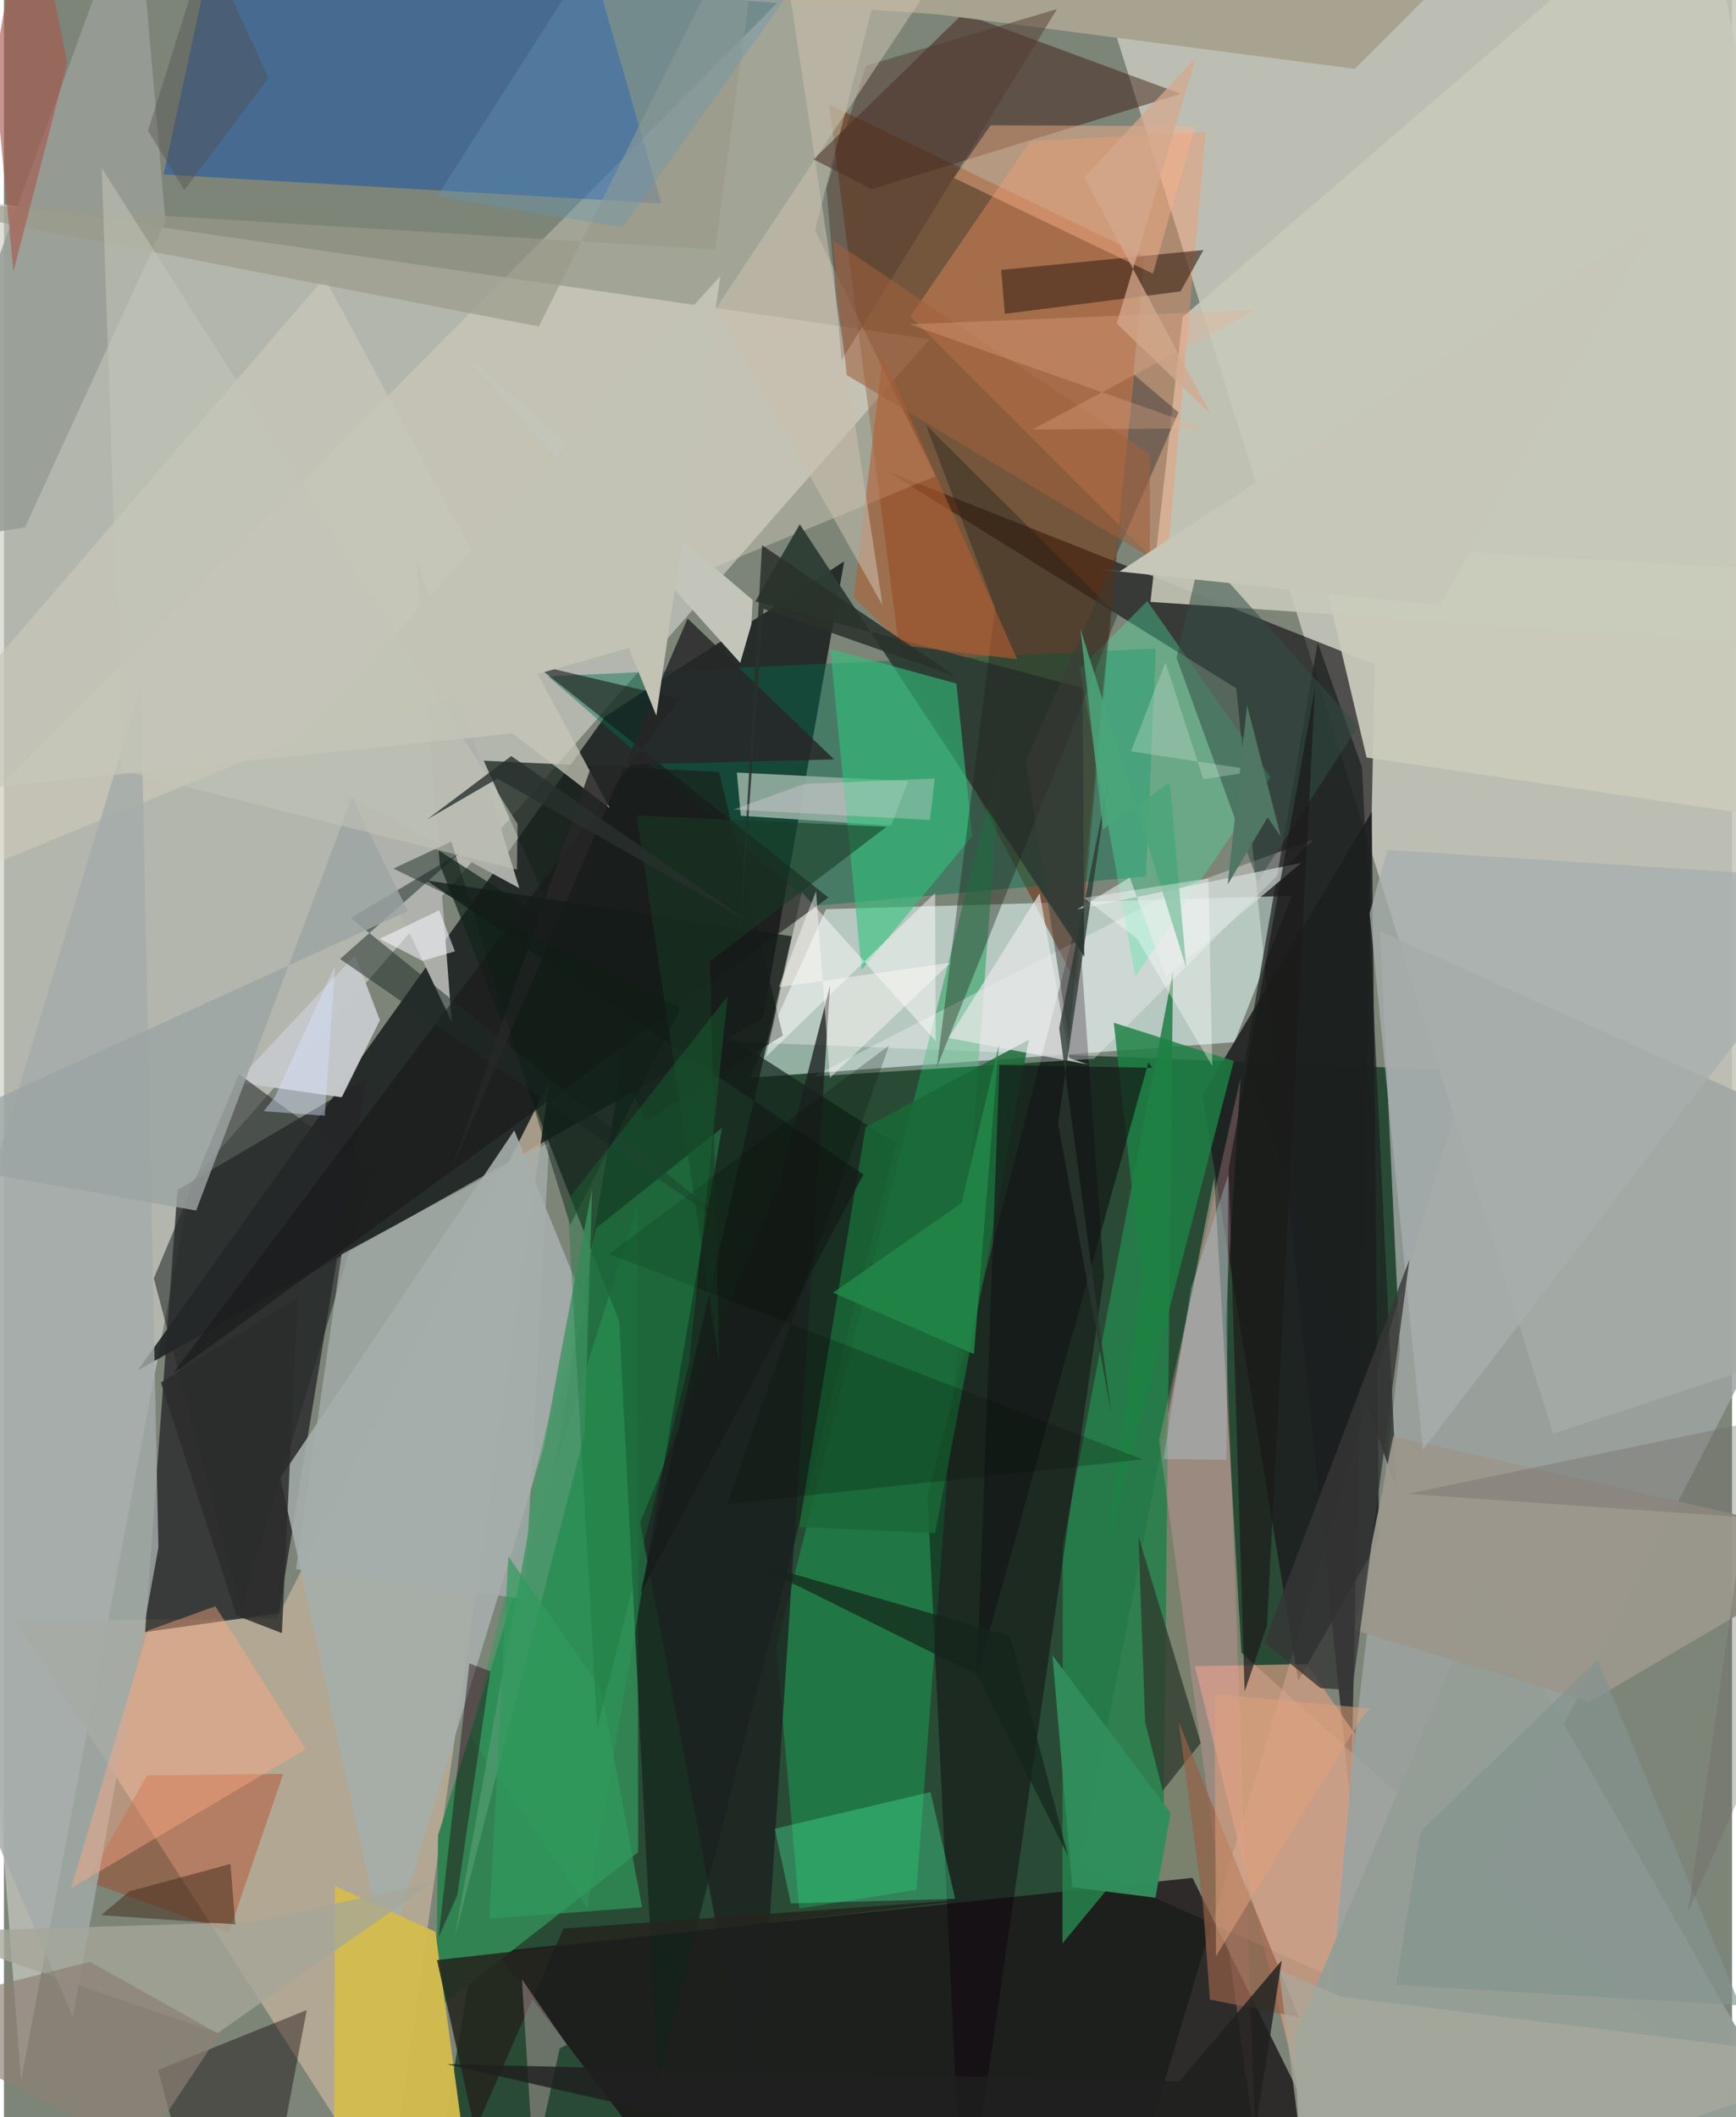 <svg xmlns="http://www.w3.org/2000/svg" width="228" height="278" viewBox="0 0 836 1024"><path fill="#7c8578" d="M0 0h836v1024H0z"/><path fill="#08331a" fill-opacity=".706" d="M537.72 1086l-331.592-15.759 95.058-568.412 406.73 15.997z"/><path fill="#c5c6bb" fill-opacity=".871" d="M527.232-17.556l222.21 710.995 124.686-41.03 14.63-710.88z"/><path fill="#cfcfc7" fill-opacity=".667" d="M447.871 164.067L-62 89.813l70.264 916.39 82.22-434.27z"/><path fill="#191f1e" fill-opacity=".871" d="M290.778 346.607L406.494 271.5l-39.261 221.1L64.698 662.823z"/><path fill="#100e10" fill-opacity=".627" d="M596.14 332.931l55.469 541.574 11.571-553.173-236.033-93.455z"/><path fill="#e7fff9" fill-opacity=".553" d="M595.24 504.086l27.8-70.799-225.353 6.443-36.755 81.524z"/><path fill="#cbb7a5" fill-opacity=".502" d="M520.733 901.79l64.77-332.216 13.127 229.732L898 1070.53z"/><path fill="#6c2701" fill-opacity=".498" d="M551.696 124.054L399.2 50.484l33.64 261.193 86.218 164.452z"/><path fill="#baad97" fill-opacity=".863" d="M264.007 522.867l-78.123 541.498L5.954 784.123l126.242-1.53z"/><path fill="#242527" fill-opacity=".765" d="M175.378 521.73l-91.442 53.848-15.645 213.791 64.623-9.096z"/><path fill="#9fa5a2" fill-opacity=".839" d="M665.71 450.39l9.613 202.19L625.178 1086 898 554.813z"/><path fill="#1a1417" fill-opacity=".788" d="M650.472 1060.898l-75.49-152.641-336.952 35.695L346.663 1086z"/><path fill="#318351" d="M306.483 583.415l.314 312.461-97.858 76.308 1.075-84.638z"/><path fill="#c8c9ba" fill-opacity=".886" d="M554.643 291.114l15.584-137.786L820.37-62 898 314.448z"/><path fill="#dcd5c2" fill-opacity=".4" d="M436.871-62L-62 441.387l512.707-211.066-58.337-118.979z"/><path fill="#12241a" fill-opacity=".706" d="M316.232 1006.45l-18.58-367.28-90.203-229.665L431.59 553.15z"/><path fill="#0147b3" fill-opacity=".427" d="M317.997 98.387L77.221 84.367l24.374-112.413L271.852-62z"/><path fill="#a6aeab" fill-opacity=".894" d="M185.012 947.999l96.818-315.334-34.945-85.91-113.161 168.049z"/><path fill="#26804c" fill-opacity=".878" d="M565.55 469.758L512.22 747.35l-.14 192.603 48.91-59.198z"/><path fill="#006e4d" fill-opacity=".427" d="M552.47 423.883L391.597 438.18 263.219 327.133l293.997-13.436z"/><path fill="#1a9f55" fill-opacity=".51" d="M482.737 362.717l-41.293 551.28-56.715 9.08-11.057-126.445z"/><path fill="#1d1f1f" fill-opacity=".878" d="M626.132 812.802l-46.397-282.964 81.972-137.117 3.494 351.946z"/><path fill="#0d0009" fill-opacity=".443" d="M532.16 617.292L464.151 1086l-17.366-362.452 72.965-280.86z"/><path fill="#f99264" fill-opacity=".384" d="M581.35 63.858l-84.822 4.468-58.053 84.661 123.74 123.645z"/><path fill="#d4bc4e" fill-opacity=".961" d="M208.719 934.336l-48.596-22.092-.539 156.27 69.63 17.486z"/><path fill="#3c1a12" fill-opacity=".471" d="M391.666 77.04l72.349-70.513 105.32 38.852-149.604 46.126z"/><path fill="#90ac9f" fill-opacity=".925" d="M437.437 377.802l-8.285 21.531-72.69-4.78-1.909-20.909z"/><path fill="#d89e82" fill-opacity=".698" d="M630.22 804.864l-54.098.988 58.675 238.42 18.738-205.612z"/><path fill="#c5c8cb" fill-opacity=".98" d="M181.87 493.428l-12.007-31.415-57.702 61.432 51.252 7.273z"/><path fill="#18241d" fill-opacity=".737" d="M345.926 373.33l-113.832-5.412 78.276 174.3 66.443-41.368z"/><path fill="#fdfbff" fill-opacity=".325" d="M569.375 429.374l-177.836 91.25 135.808-8.53 106.116-106.091z"/><path fill="#949e96" fill-opacity=".976" d="M629.036 1086H898L716.455 766.62l-92.199 218.925z"/><path fill="#2e3e35" fill-opacity=".961" d="M521.783 332.7l.828 130.027-137.62-209.13-21.491 37.279z"/><path fill="#2c9f5e" fill-opacity=".443" d="M225.466 839.518l60.95-245.47 60.955-48.574-65.211 377.294z"/><path fill="#0e0007" fill-opacity=".404" d="M74.562 1001.185l9.28 34.749 44.208 33.695 18.428-97.436z"/><path fill="#32c27b" fill-opacity=".592" d="M414.927 469.082l53.491-64.693-7.66-73.773-61.002-16.738z"/><path fill="#b52900" fill-opacity=".322" d="M69.185 858.729l65.91-.78-26.317 76.844-68.508-24.946z"/><path fill="#a3aaa9" fill-opacity=".816" d="M74.717 748.499L33.343 975.53-62 754.339 66.157 332.111z"/><path fill="#afb2ac" fill-opacity=".969" d="M163.967 383.253l85.36 46.317L199.5 269.155l17.11 225.07z"/><path fill="#c3c4ba" d="M356.182 320.619l5.451-18.841.572-11.573-141.848-120.736z"/><path fill="#4ae8a6" fill-opacity=".353" d="M612.745 375.92l-65.414 96.469-26.858-148.973 32.653-32.67z"/><path fill="#c9cabb" fill-opacity=".937" d="M634.635 262.798l24.574 103.599L898 401.688l-10.329-124.193z"/><path fill="#262a2a" fill-opacity=".576" d="M72.494 618.29l42.19 159.798 63.993-211.055-64.978-47.48z"/><path fill="#fdfdfb" fill-opacity=".478" d="M368.602 511.206l17.413-79.797 64.712 72.074-.284-71.589z"/><path fill="#989d96" fill-opacity=".882" d="M78.128 107.055L10.164 255.087l-64.295 10.063L63.949-56.902z"/><path fill="#1d1f1f" fill-opacity=".773" d="M375.397 571.61l24.253-94.94-35.893 556-55.993-296.173z"/><path fill="#452c1d" fill-opacity=".659" d="M569.193 140.955l11.09-20.015-97.846 9.61 1.758 21.239z"/><path fill="#f1a4ae" fill-opacity=".271" d="M558.8 696.448l46.78 342.092-14.617-400.655 7.286-116.667z"/><path fill="#feb28a" fill-opacity=".443" d="M477.313 60.592l-17.737 25.474 96.254 46.298 20.53-71.35z"/><path fill="#47f1a3" fill-opacity=".341" d="M372.872 884.498l75.362-17.725 11.926 51.615-79.452 2.235z"/><path fill="#191919" fill-opacity=".596" d="M327.014 338.005L81.711 664.3l317.11-230.2-141.907-112.599z"/><path fill="#2e392d" fill-opacity=".757" d="M552.061 832.994l-3.211-89.852 30.119 99.847-18.422 23.127z"/><path fill="#1e8244" fill-opacity=".827" d="M550.357 617.522L533.41 749.85l61.562-236.685-58.072-18.513z"/><path fill="#196937" fill-opacity=".831" d="M450.492 741.599l45.325-238.714-79.002 42.28-32.221 193.375z"/><path fill="#c7c8b9" fill-opacity=".741" d="M155.08 134.33l138.047 256.61-47.153-36.244L-62 386.667z"/><path fill="#ffaa85" fill-opacity=".431" d="M102.28 776.896l-32.695 11.77-37.17 124.68 113.597-67.369z"/><path fill="#1f2119" fill-opacity=".38" d="M538.664 297.59l-87.365 218.65 28.199-222.113-33.446-88.63z"/><path fill="#1a201f" fill-opacity=".694" d="M673.756 720.461l-73.303-208.18 35.101-201.416 21.424 60.228z"/><path fill="#b35f33" fill-opacity=".58" d="M490.136 318.838l-54.772-6.638-24.259-23.324 14.054-116.93z"/><path fill="#a5adac" fill-opacity=".773" d="M141.254 758.975l22.062-152.335 100.448-54.115-11.875 220.828z"/><path fill="#a8a390" fill-opacity=".992" d="M452.382 7.01l201.086 26.292 46.32-46.29-635.48-7.657z"/><path fill="#202c29" fill-opacity=".525" d="M162.613 463.828l57.586-51.052-52.436 31.207L366.34 604.489z"/><path fill="#334e44" fill-opacity=".533" d="M655.011 351.355l-48.453 74.989-39.29-108.17 12.012-51.354z"/><path fill="#24251d" fill-opacity=".867" d="M475.98 918.029l-266.5 30.002 18.39 82.43 42.796-97.698z"/><path fill="#9b968c" fill-opacity=".957" d="M767.196 823.07l-113.91-34.665 18.831-93.716L898 746.297z"/><path fill="#a6a799" fill-opacity=".773" d="M119.507 929.646l87.69-19.107-103.734 72.755-142.398-48.862z"/><path fill="#e4bbc5" fill-opacity=".357" d="M250.574 957.28l5.708 90.933 12.58-57.498 3.503-1.744z"/><path fill="#523b31" fill-opacity=".486" d="M417.128 31.738l-19.273 59.286 7.356 83.281L509.44 4.381z"/><path fill="#956047" fill-opacity=".698" d="M583.392 967.11l-3.27-45.302-11.795-88.89 58.198 142.816z"/><path fill="#47301e" fill-opacity=".533" d="M111.922 930.76l-2.367-29.217-48.786 13.201-13.797 11.541z"/><path fill="#3b3c38" fill-opacity=".49" d="M568.2 199.458l-21.622-18.313L515.22 502.92l-20.77-134.632z"/><path fill="#998" fill-opacity=".671" d="M368.739-62L258.752 157.908-62 95.886l406.075 24.823z"/><path fill="#9ca5a3" fill-opacity=".808" d="M92.982 585.492L-62 558.057l257.364-117.412-26.954-54.946z"/><path fill="#d7e2de" fill-opacity=".659" d="M627.67 417.301l-65.544 55.088-17.48-47.946-25.382 15.393z"/><path fill="#a75b4f" fill-opacity=".643" d="M30.613 30.329L11.95-62-4.86 32.915l9.442 98.346z"/><path fill="#c9bfad" fill-opacity=".561" d="M344.417 149.253L425.035 292.8 371.273-62h113.343z"/><path fill="#a7afae" fill-opacity=".761" d="M669.239 411.062l-8.54 30.664 25.752 259.464L898 425.75z"/><path fill="#272627" fill-opacity=".827" d="M215.402 568.437l68.84-198.225 117.364-2.915-70.879-68.159z"/><path fill="#308e5c" fill-opacity=".98" d="M557.042 917.88l-40.237-5.112-9.556-112.105 57.16 76.177z"/><path fill="#22030f" fill-opacity=".42" d="M219.329 916.61l15.978-108.253-10.155-3.8-14.89 132.34z"/><path fill="#e7e8e7" fill-opacity=".694" d="M501.023 432.039l14.31 79.65 9.284 3.23-67.54-12.892z"/><path fill="#151b18" fill-opacity=".753" d="M381.123 452.853L204.333 425.8l211.432 142.26-107.796 202.45z"/><path fill="#c2c3b5" d="M141.807 359.154l204.779-225.631-30.978 212.617-13.33-32.733z"/><path fill="#fcf8f5" fill-opacity=".475" d="M392.885 431.009l-17.999 46.426 83.005-11.832-58.345 55.754z"/><path fill="#6497b7" fill-opacity=".341" d="M309.829-62h111.848L299.196 109.958l-89.693-14.925z"/><path fill="#131615" fill-opacity=".671" d="M555.498 516.46l-73.908-1.357-10.828 295.235 82.907-296.552z"/><path fill="#1b1b19" fill-opacity=".694" d="M611.04 786.271l23.25-453.936-41.824 233.05 7.733 252.746z"/><path fill="#9f613d" fill-opacity=".58" d="M554.336 269.484l-146.652-88.08-6.67-65.135 153.417 103.567z"/><path fill="#2a312b" fill-opacity=".851" d="M355.851 454.735l11.608-160.223 92.867 32.628-93.563-63.42z"/><path fill="#2b3731" fill-opacity=".753" d="M510.496 497.228l23.445-117.51-23.988 163.617 25.75 140.321z"/><path fill="#b1d2e0" fill-opacity=".353" d="M574.286 623.192l-13.373 82.445 30.52.472.886-137.684z"/><path fill="#edb18d" fill-opacity=".298" d="M497.546 207.724l83.179-.571-142.666-50.298 167.388-6.886z"/><path fill="#193824" fill-opacity=".553" d="M306.042 394.41l40.05 265.487-4.536-195.003 85.39-64.984z"/><path fill="#363636" fill-opacity=".796" d="M679.937 609.217L652.23 817.543l-15.381-1.089-27.223-22.123z"/><path fill="#a9aa9e" fill-opacity=".698" d="M633.578 1086l-16.83-133.139 30.258 12.957L898 997.112z"/><path fill="#4b976b" fill-opacity=".91" d="M284.535 574.809l-16.093 84.867-50.434 277.484 62.87-243.624z"/><path fill="#1e201e" fill-opacity=".808" d="M568.612 1006.75l-354.464-8.403L596.85 1086l21.307-137.774z"/><path fill="#060e07" fill-opacity=".231" d="M550.89 705.835l-201.132 21.67 78.41-221.812-135.395 100.8z"/><path fill="#e0a17c" fill-opacity=".529" d="M656.275 831.562l4.748-5.226-75.446-7.026.784 126.828z"/><path fill="#cbe3d6" fill-opacity=".329" d="M607.11 372.822l-26.895 4.04-18.31-56.511-16.647 43.057z"/><path fill="#0f1d17" fill-opacity=".451" d="M188.337 420.093l28.123-13.08 57.494 185.463 53.537-105.04z"/><path fill="#eed6e2" fill-opacity=".322" d="M450.25 376.51l-2.246 20.081-95.158-5.031 34.235-12.391z"/><path fill="#d7e4ff" fill-opacity=".427" d="M131.066 530.572l-5.418 6.884 29.571 2.186 4.964-72.533z"/><path fill="#c6c7b8" d="M539.841 276.334l-9.688-.924 164.529 17.355 105.412-186.483z"/><path fill="#2b2c2b" fill-opacity=".839" d="M142.07 627.755L75.901 668.73l36.62 112.688 21.933 8.462z"/><path fill="#83938f" fill-opacity=".678" d="M673.399 960.006l11.965-74.328 85.575-82.912 68.878 167.132z"/><path fill="#faf8ff" fill-opacity=".541" d="M218.163 460.14l-7.636-19.88-28.71 13.813 20.594 10.657z"/><path fill="#c3c4b8" fill-opacity=".545" d="M47.286 81.226l201.2 317.273-.315 22.164-190.877-47.837z"/><path fill="#8c7f75" fill-opacity=".671" d="M104.216 983.897l-62.605-35.05L-62 974.993l128.802 65.058z"/><path fill="#13241a" fill-opacity=".694" d="M514.784 897.652l-28.028-106.406-126.833-36.206 110.971 55.12z"/><path fill="#507664" d="M611.317 395.325l-19.294 32.44 9.35-86.63 16.355 63.532z"/><path fill="#4ba57a" fill-opacity=".859" d="M563.956 378.515l8.018 89.637-51.234-164.107 10.923 97.102z"/><path fill="#228948" fill-opacity=".82" d="M469.244 654.927l12.014-149.275-17.97 76.228-62.24 43.347z"/><path fill="#29302e" fill-opacity=".792" d="M204.797 396.27l33.93-19.707 120.949 68.869-114.236-79.747z"/><path fill="#309a5d" fill-opacity=".694" d="M288.834 816.87l19.87 105.623-73.944 5.543 9.255-175.274z"/><path fill="#18743a" fill-opacity=".357" d="M272.58 580.597l77.523-98.818L331.3 659.978l-44.31 175.695z"/><path fill="#4f4c4c" fill-opacity=".384" d="M69.685 63.239L98.161-27.6l29.787 65.271-40.682 54.293z"/><path fill="#fff" fill-opacity=".365" d="M584.558 515.591l-1.865-90.76-60.22 9.451 25.676 19.685z"/><path fill="#d4a98d" fill-opacity=".741" d="M583.669 200.199L522.617 85.837l54.062-58.148-38.346 128.746z"/><path fill="#6f6965" fill-opacity=".349" d="M814.747 924.507l33.755-237.254-169.437 35.282L898 737.743z"/></svg>